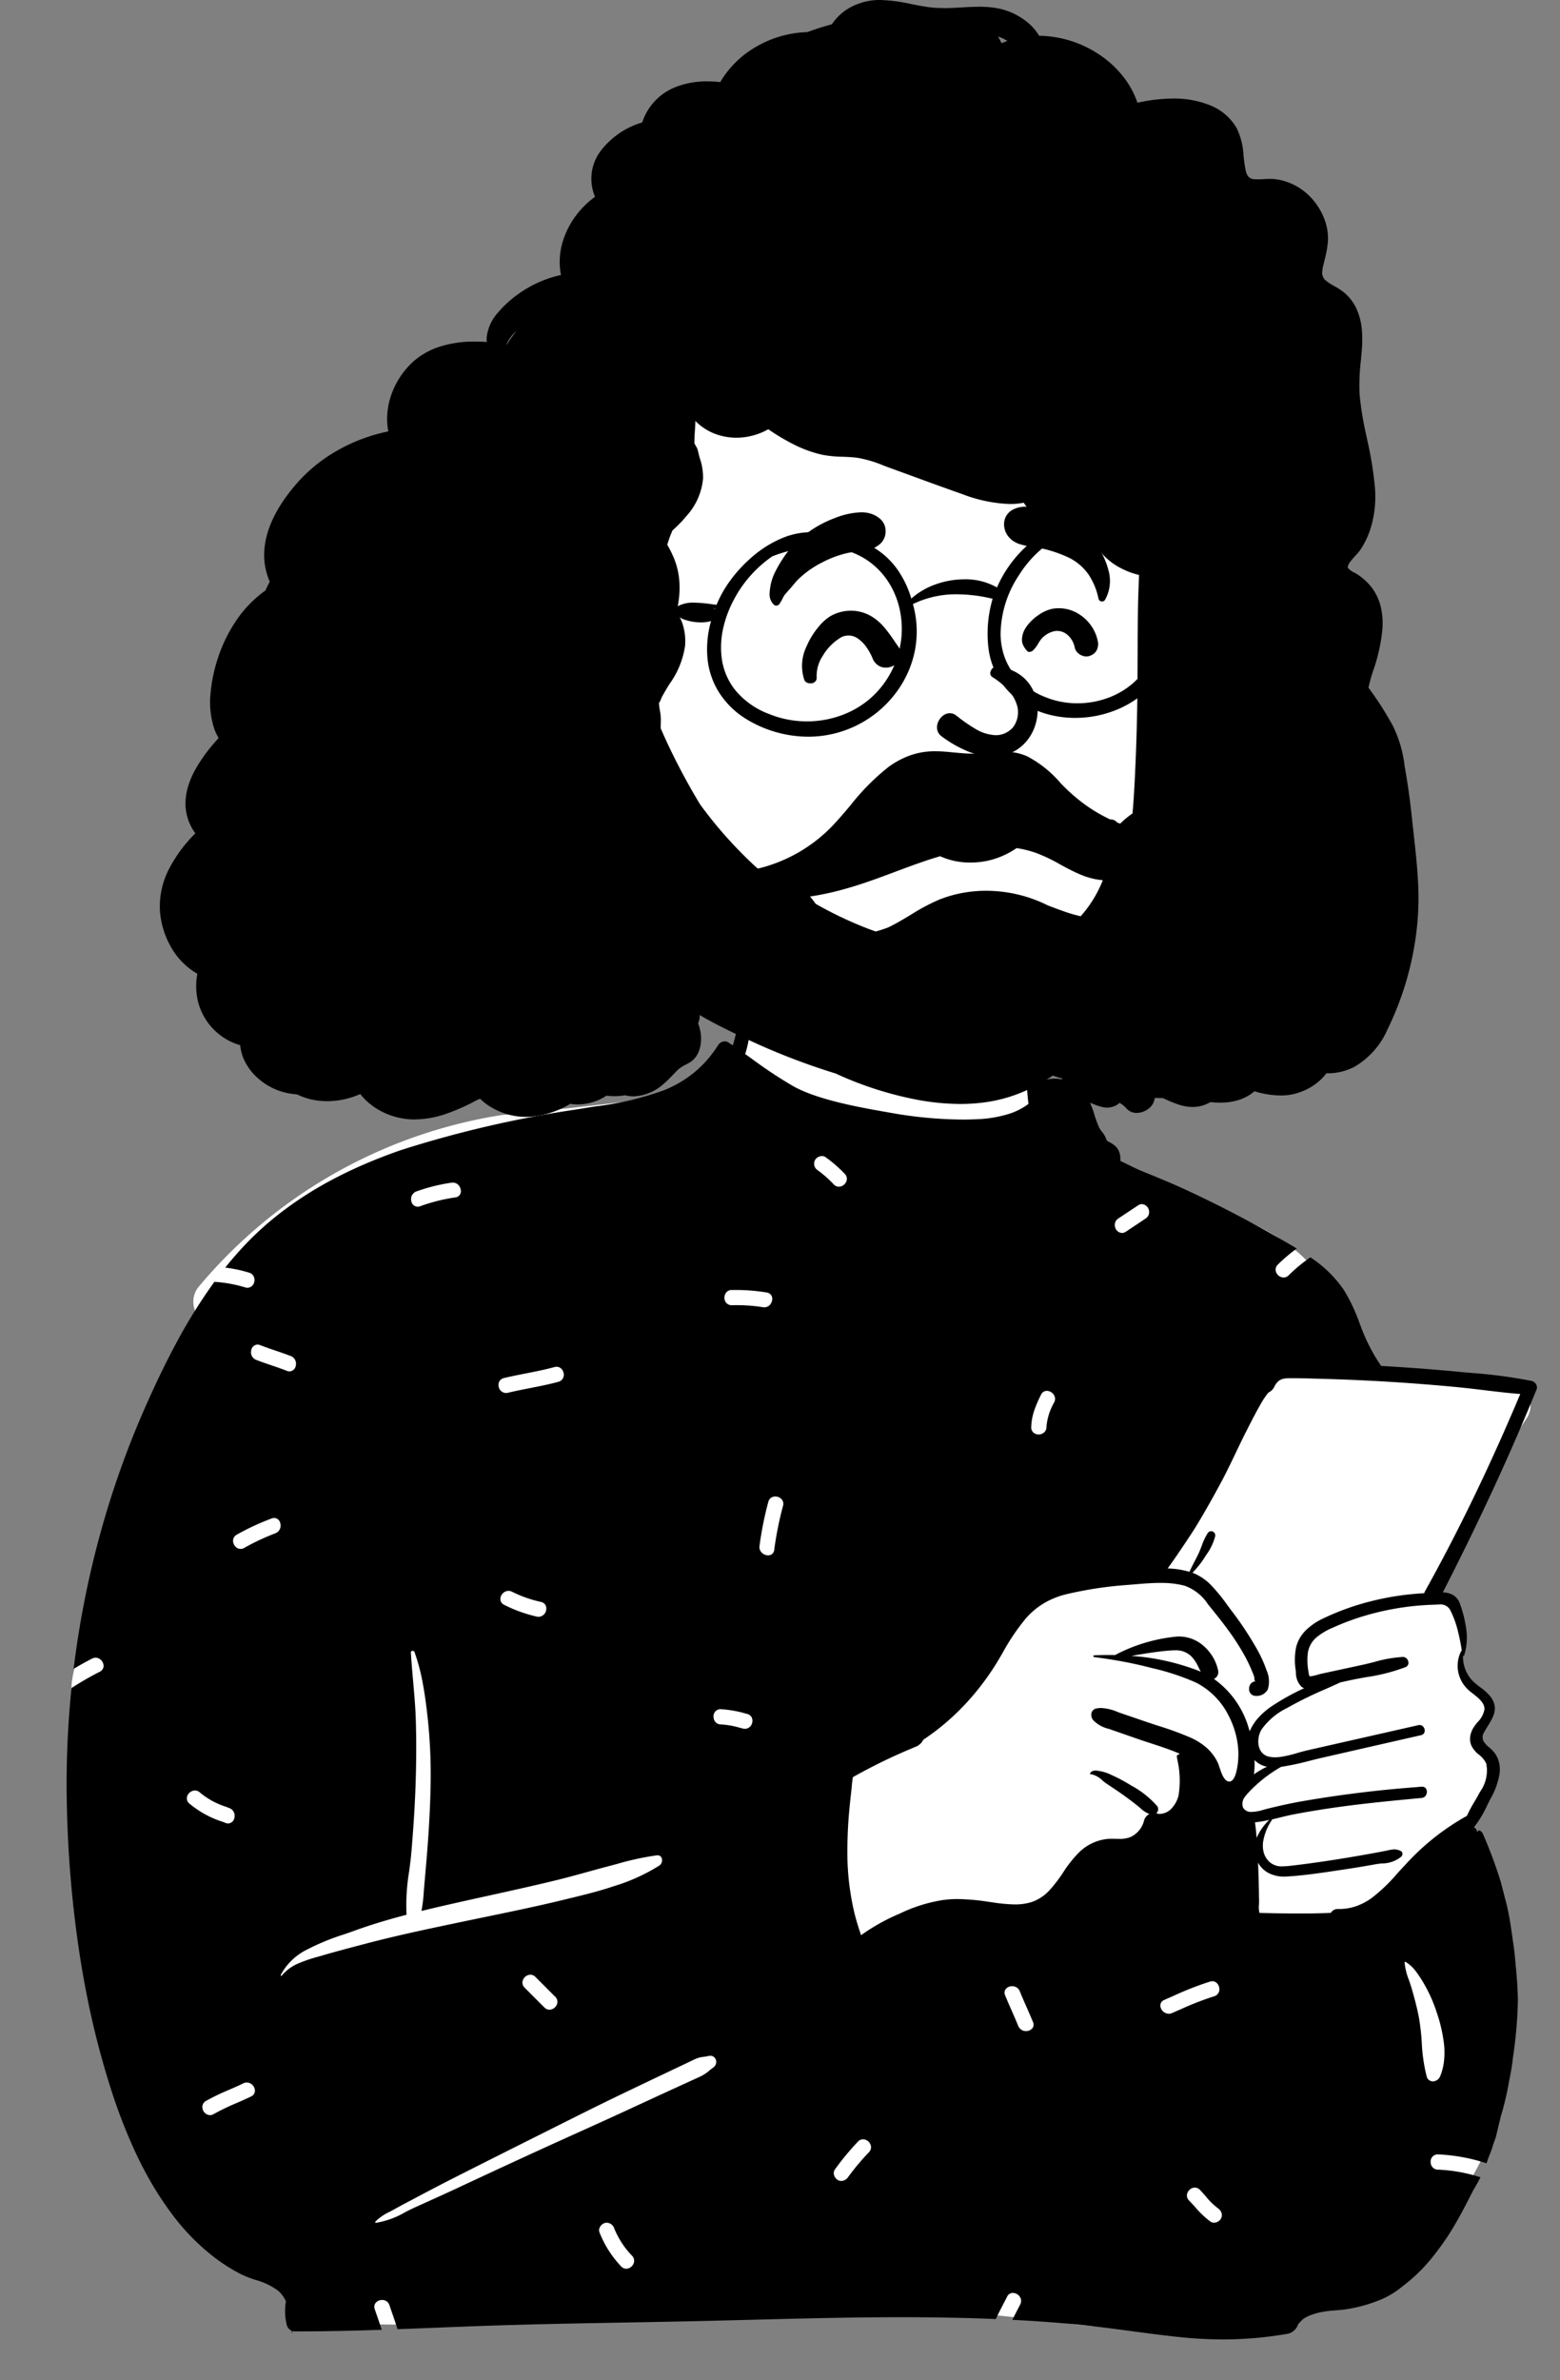 <svg xmlns="http://www.w3.org/2000/svg" width="131" height="199.714" viewBox="0 0 131 199.714">
  <rect x="0" y="0" width="131" height="199.714" fill="#808080" stroke="none"/>
  <g id="Grupo_17" data-name="Grupo 17" transform="translate(0.344 6.714)">
    <g id="body_Paper" data-name="body/Paper" transform="translate(-0.344 76)">
      <path id="_Background" data-name="🎨 Background" d="M107.507,36.376c-1.393-5.4-2.675-7.694-5.15-9.572-2.315-1.756-5.694-3.232-10.625-4.309-5.136-.9-5.281-3.567-6.569-7.856a1.861,1.861,0,0,0-3.041-.7,3.689,3.689,0,0,0-.354-.335c.109-.615-.786-2.378-.756-2.966.312-6.14-1.7-9.224-6.71-10.37a56.214,56.214,0,0,0-9.56-.1C60.1,1.448,55.52,5.527,56.22,10.441a9.1,9.1,0,0,1-5.138,3.684q-7.514.954-15.028,1.685a41.586,41.586,0,0,0-25.288,14.3,1.97,1.97,0,0,0-.236,2.392c-.4,1.716-2.657,5.879-.882,7.056C6.73,46.536.014,60.027,0,63.881c-.053,16.192,1.7,37.268,17.678,46.229a4.554,4.554,0,0,1,1.008,2.261,6.08,6.08,0,0,0,6.047,4.883c13.758.306,27.084-1.372,40.842-1.454a166.4,166.4,0,0,1,18.635,1.473,38.6,38.6,0,0,0,15.65-1.473,2.051,2.051,0,0,0,2.164.87c5.244-1.042,9.484-4.272,13.177-7.8,1.129-2.053,5.536-7.9,3.784-9.937,1.588-6.712,1.506-13.925-1.317-20.317.4-1.172-.329-2.459,0-3.669.238-.876.848-1.238,1.155-2.1a6.445,6.445,0,0,0-.524-4.1c-.2-.621.367-1.288.524-1.922.746-2.986-.963-2.723-2.195-4.72.018-.006.339-1.431.337-1.424a5.755,5.755,0,0,0-.7-3.171,1.5,1.5,0,0,0-1.468-.868,54.019,54.019,0,0,1,2.165-5.667,59.326,59.326,0,0,1,5.317-9.855,1.907,1.907,0,0,0-1.657-2.841A83.536,83.536,0,0,1,107.507,36.376Z" transform="translate(6.002 -4.955)" fill="#fff"/>
      <path id="_Ink" data-name="🖍 Ink" d="M97.15,112.46h0a35.536,35.536,0,0,1-3.659-.194c-1.372-.142-2.762-.328-4.106-.507h0c-1.554-.208-3.161-.422-4.75-.571-1.635-.154-3.342-.276-5.219-.373.122-.245.25-.491.373-.729v0c.095-.183.193-.373.288-.561a.621.621,0,0,0-.019-.626.725.725,0,0,0-.592-.343.541.541,0,0,0-.494.324c-.1.2-.207.4-.309.6-.214.414-.435.841-.637,1.269-2.447-.1-5.035-.154-7.914-.154-4.219,0-8.507.11-12.653.217-1.725.044-3.509.09-5.275.128-1.713.036-3.454.067-5.138.1h-.028c-3.743.067-7.614.137-11.421.263-1.58.052-3.189.117-4.744.179h-.013c-1,.04-2.035.082-3.052.119-.149-.474-.314-.951-.473-1.412-.065-.187-.138-.4-.207-.6a.627.627,0,0,0-.617-.441.687.687,0,0,0-.556.265.545.545,0,0,0-.059.515c.071.208.143.418.213.621v0c.124.36.253.732.373,1.1-2.724.092-4.819.133-6.8.133h-.5a.623.623,0,0,1-.2-.03l-.012.077,0,.03-.007.043a.019.019,0,0,1-.02.016.025.025,0,0,1-.016-.006.021.021,0,0,1-.007-.017c0-.054,0-.11,0-.168a.71.71,0,0,1-.408-.459,4.817,4.817,0,0,1-.077-2,2.568,2.568,0,0,0-.659-.9,5.759,5.759,0,0,0-1.883-.9,9.31,9.31,0,0,1-1.239-.486,14.69,14.69,0,0,1-2.177-1.37,18.368,18.368,0,0,1-3.677-3.763,26.55,26.55,0,0,1-1.616-2.441c-.476-.811-.935-1.685-1.363-2.6a45.013,45.013,0,0,1-2.114-5.469c-.589-1.841-1.116-3.779-1.566-5.758-.432-1.9-.8-3.886-1.1-5.9a96.686,96.686,0,0,1-1-11.935,80.067,80.067,0,0,1,.386-9.942,26.713,26.713,0,0,1,2.372-1.366.544.544,0,0,0,.305-.639.736.736,0,0,0-.23-.377.631.631,0,0,0-.419-.164.662.662,0,0,0-.3.076c-.5.257-1.01.538-1.547.86a78.978,78.978,0,0,1,2.19-11.174,76.372,76.372,0,0,1,3.8-10.734c.911-2.063,1.77-3.837,2.626-5.424a44.1,44.1,0,0,1,3.206-5.141,11.275,11.275,0,0,1,2.58.465.674.674,0,0,0,.2.033.606.606,0,0,0,.575-.549.678.678,0,0,0-.068-.425.617.617,0,0,0-.369-.292,11.382,11.382,0,0,0-2.009-.426,29.3,29.3,0,0,1,2.231-2.491,26.375,26.375,0,0,1,2.784-2.389,30.313,30.313,0,0,1,3.061-2A35.948,35.948,0,0,1,24.673,14c1.078-.477,2.227-.927,3.415-1.337a93.2,93.2,0,0,1,14.9-3.432c.469-.079.938-.154,1.392-.226a26.052,26.052,0,0,0,5.762-1.352,9.805,9.805,0,0,0,2.481-1.436,9.493,9.493,0,0,0,2.088-2.362.678.678,0,0,1,.558-.311.524.524,0,0,1,.294.087c.1.068.236.157.374.251l.011-.03.009-.024a15.583,15.583,0,0,0,.493-2.2c.085-.492.173-1,.295-1.5A.158.158,0,0,1,56.909,0,.2.2,0,0,1,57.1.127a5.568,5.568,0,0,1,.3,2.151,9.084,9.084,0,0,1-.418,2.33l.576.411a38.067,38.067,0,0,0,3.44,2.276c2.1,1.179,5.7,1.807,8.081,2.222l.109.019a35.455,35.455,0,0,0,6.031.569c.412,0,.822-.01,1.219-.029a10.28,10.28,0,0,0,2.753-.467,5.639,5.639,0,0,0,1.324-.636c.088-.059.171-.119.256-.184a17.808,17.808,0,0,1-.129-3.023,6.244,6.244,0,0,1,.631-3.024.039.039,0,0,1,.035-.022.053.053,0,0,1,.047.033A11.04,11.04,0,0,1,81.977,6.1c.02.234.04.476.063.714a3.254,3.254,0,0,1,.939-.14,3.138,3.138,0,0,1,2.568,1.334,5.978,5.978,0,0,1,.762,1.7,10.47,10.47,0,0,0,.369,1.015,2.8,2.8,0,0,0,.267.412,1.784,1.784,0,0,1,.368.661c.067.057.1.093.094.1s0,0-.011,0a.418.418,0,0,1-.122-.044c-.068-.022-.11-.035-.125-.038.018.007.055.021.112.04l.017.006.128.064.009,0a2.67,2.67,0,0,1,.627.387,1.259,1.259,0,0,1,.367.572,1.694,1.694,0,0,1,.071.689c.208.1.417.2.619.3.425.209.865.425,1.3.6l.159.065c1.118.456,2.273.928,3.393,1.446,2.5,1.155,4.993,2.437,7.4,3.812l.373.212c.518.295,1.055.6,1.577.917a14.116,14.116,0,0,0-1.586,1.346.576.576,0,0,0-.145.653.7.7,0,0,0,.623.437.6.6,0,0,0,.426-.185,12.931,12.931,0,0,1,1.827-1.509,10.169,10.169,0,0,1,2.807,2.734,14.983,14.983,0,0,1,1.363,2.908l.006.016.095.246a14.971,14.971,0,0,0,1.624,3.143l.008.012a.5.5,0,0,1,.032.053l.138.008h.008l.145.008c2.086.119,4.2.281,6.277.479l.961.088a41.519,41.519,0,0,1,5.134.679.576.576,0,0,1,.361.3.48.48,0,0,1,.037.4c-.067.165-.146.358-.227.552-2.156,5.248-4.658,10.64-7.65,16.484a1.858,1.858,0,0,1,.864.226,1.344,1.344,0,0,1,.581.754,10.109,10.109,0,0,1,.525,2.137,4.946,4.946,0,0,1-.178,2.165.063.063,0,0,1-.06.048.069.069,0,0,1-.034-.009,2.9,2.9,0,0,0,.8,2.1,5.788,5.788,0,0,0,.652.547,4.068,4.068,0,0,1,.881.818c.672.93.212,1.677-.275,2.468-.092.15-.187.3-.275.46a.766.766,0,0,0-.076.746,1.9,1.9,0,0,0,.485.545,3.332,3.332,0,0,1,.437.437,2.141,2.141,0,0,1,.4.854,2.756,2.756,0,0,1,.034.946,6.22,6.22,0,0,1-.754,2.067c-.094.181-.189.371-.28.555a8.9,8.9,0,0,1-1.077,1.8.375.375,0,0,1-.064.061h.017c.086,0,.2.137.226.209l.049.112.05.115,0-.013,0-.013a.094.094,0,0,1,.011-.09.166.166,0,0,1,.128-.066h0c.1,0,.259.184.291.267a38.192,38.192,0,0,1,1.511,4.054l.171.662.034.132.308,1.191c.228.975.366,1.973.5,2.939l0,.012c.108.681.185,1.359.23,2.013.108.987.173,1.993.192,2.989a37.341,37.341,0,0,1-.419,4.824,19.455,19.455,0,0,1-.323,1.965,24.236,24.236,0,0,1-.686,2.919c-.117.484-.237.983-.343,1.424l-.09.373-.01.027-.182.491a9.215,9.215,0,0,1-.4,1.122c-.053.162-.113.332-.184.52a15.2,15.2,0,0,0-4.077-.746h-.013a.593.593,0,0,0-.6.624.683.683,0,0,0,.152.446.6.6,0,0,0,.465.21,13.469,13.469,0,0,1,3.567.641c-.183.368-.382.726-.593,1.063l-.021.042c-.575,1.13-1.17,2.3-1.852,3.4a20.9,20.9,0,0,1-1.3,1.859,14.142,14.142,0,0,1-2.759,2.77,7.324,7.324,0,0,1-1.643,1.042,12.285,12.285,0,0,1-2.1.7,11.6,11.6,0,0,1-1.218.227c-.219.027-.443.044-.659.06-.267.02-.544.04-.815.081a6.173,6.173,0,0,0-1.3.323,3.162,3.162,0,0,0-.595.3,4.352,4.352,0,0,0-.446.457.02.02,0,0,1-.011.009,1.184,1.184,0,0,1-.985.817A31.8,31.8,0,0,1,97.15,112.46Zm-51.788-9.793a.663.663,0,0,0-.168.022.7.7,0,0,0-.417.359.515.515,0,0,0-.03.428,8.818,8.818,0,0,0,1.822,2.86.59.59,0,0,0,.426.192.694.694,0,0,0,.612-.43.592.592,0,0,0-.134-.667,7.189,7.189,0,0,1-1.493-2.3A.683.683,0,0,0,45.362,102.667Zm8.693-14.009a.631.631,0,0,0-.15.019,3.536,3.536,0,0,1-.406.07,2.2,2.2,0,0,0-.6.141c-.194.08-.386.173-.572.264l-.229.11-1.846.875c-1.164.553-2.309,1.1-3.4,1.623-2.091,1-4.2,2.058-6.237,3.079l0,0-.938.47c-2.118,1.06-4.581,2.295-7.016,3.527-1.24.628-2.456,1.268-3.482,1.812l-.317.167c-.442.233-.9.474-1.342.724-.119.067-.241.131-.37.2a4.159,4.159,0,0,0-1.223.836.068.068,0,0,0-.009.071.051.051,0,0,0,.047.031h0a7.153,7.153,0,0,0,2.493-.91c.275-.139.535-.271.783-.383l.75-.338h0c.883-.4,1.8-.81,2.69-1.227,2.823-1.319,5.139-2.39,7.288-3.372.975-.445,1.966-.892,2.924-1.325,1.394-.629,2.835-1.279,4.245-1.932,1.18-.546,2.382-1.1,3.572-1.646l1.717-.786.283-.128.012-.006c.185-.083.377-.169.563-.259a3.312,3.312,0,0,0,.685-.463c.1-.085.211-.172.34-.265A.561.561,0,0,0,54.52,89,.478.478,0,0,0,54.055,88.658ZM94.74,99.718a.7.7,0,0,0-.615.432.587.587,0,0,0,.137.663c.176.179.347.367.513.55a7.841,7.841,0,0,0,1.274,1.208.523.523,0,0,0,.3.091.681.681,0,0,0,.574-.321.6.6,0,0,0,.062-.483.739.739,0,0,0-.291-.392,5.985,5.985,0,0,1-1.037-1.015c-.159-.183-.323-.371-.491-.542A.594.594,0,0,0,94.74,99.718ZM66.882,95.666a.594.594,0,0,0-.426.19A22.376,22.376,0,0,0,64.515,98.2a.515.515,0,0,0-.082.414.715.715,0,0,0,.312.461.592.592,0,0,0,.307.088.727.727,0,0,0,.568-.318,20.073,20.073,0,0,1,1.741-2.08A.587.587,0,0,0,67.5,96.1.7.7,0,0,0,66.882,95.666ZM15.137,90.9a.669.669,0,0,0-.3.072c-.4.2-.812.375-1.211.549a18.667,18.667,0,0,0-1.919.924.582.582,0,0,0-.286.684.67.67,0,0,0,.613.511.632.632,0,0,0,.319-.091,18.652,18.652,0,0,1,1.92-.924c.4-.174.813-.354,1.211-.549a.533.533,0,0,0,.31-.626A.708.708,0,0,0,15.137,90.9Zm97.277-10.128a.065.065,0,0,0-.047.02.053.053,0,0,0-.015.04,5.6,5.6,0,0,0,.371,1.486c.068.194.137.4.195.589.289.973.49,1.772.634,2.514a18.756,18.756,0,0,1,.246,2.141,14,14,0,0,0,.411,2.829.529.529,0,0,0,.518.415.673.673,0,0,0,.609-.415,4.693,4.693,0,0,0,.331-1.317,6.686,6.686,0,0,0,0-1.378,12.628,12.628,0,0,0-.619-2.685,12.217,12.217,0,0,0-1.067-2.4,9.61,9.61,0,0,0-.662-1.011,3.074,3.074,0,0,0-.873-.815A.059.059,0,0,0,112.413,80.769ZM79.4,82.823a.67.67,0,0,0-.558.266.509.509,0,0,0-.031.5c.176.434.368.87.553,1.291s.376.854.552,1.287a.708.708,0,0,0,1.2.16.51.51,0,0,0,.031-.5c-.176-.435-.368-.87-.553-1.291h0c-.185-.42-.376-.853-.551-1.286A.671.671,0,0,0,79.4,82.823Zm16.81-.419a.684.684,0,0,0-.195.03,26.384,26.384,0,0,0-3.091,1.211c-.231.1-.493.218-.745.326a.545.545,0,0,0-.286.254.508.508,0,0,0-.037.331.737.737,0,0,0,.693.578.69.69,0,0,0,.275-.059c.208-.09.42-.183.624-.273l.011,0a25,25,0,0,1,2.895-1.131.611.611,0,0,0,.441-.7.706.706,0,0,0-.187-.389A.546.546,0,0,0,96.212,82.4Zm-57.268-.547a.7.7,0,0,0-.619.434.582.582,0,0,0,.141.658l1.657,1.657a.6.6,0,0,0,.426.188.7.7,0,0,0,.619-.434.582.582,0,0,0-.141-.658l-1.657-1.657A.6.6,0,0,0,38.944,81.858Zm-9.9-27.173a.144.144,0,0,0-.1.042.134.134,0,0,0-.033.1c.046.8.117,1.609.187,2.391h0c.092,1.041.188,2.117.223,3.182.058,1.76.051,3.6-.02,5.636-.058,1.659-.168,3.409-.345,5.505-.046.541-.12,1.108-.192,1.656h0a17.039,17.039,0,0,0-.218,3.63c-1.7.445-3.159.894-4.47,1.373-.274.1-.56.2-.862.3A19.48,19.48,0,0,0,20.2,79.742a4.977,4.977,0,0,0-2.216,2.13.056.056,0,0,0,0,.054.055.055,0,0,0,.044.028.043.043,0,0,0,.034-.018,3.661,3.661,0,0,1,1.395-1.024,12.184,12.184,0,0,1,1.673-.569l.326-.094c1.271-.373,2.536-.7,3.94-1.069,2.64-.685,5.357-1.249,7.985-1.8h0l.295-.061,1.294-.268c2.3-.475,4.684-.967,7.007-1.538l.359-.088.011,0c1.183-.29,2.407-.589,3.574-.986A15.672,15.672,0,0,0,49.8,72.68a.534.534,0,0,0,.176-.58.348.348,0,0,0-.347-.261.494.494,0,0,0-.056,0,23.69,23.69,0,0,0-3.4.739l-.008,0c-.229.061-.465.125-.694.185-.571.149-1.149.309-1.708.464h0c-.824.227-1.675.463-2.52.67-1.965.482-3.975.924-5.918,1.352h0c-.916.2-1.863.41-2.793.62-1.06.239-1.929.443-2.736.641a12.537,12.537,0,0,0,.195-1.608c.012-.151.024-.307.037-.461.022-.255.045-.514.068-.764l0-.026c.057-.642.117-1.306.169-1.959.174-2.172.271-4.072.3-5.811a44.526,44.526,0,0,0-.253-5.635c-.092-.822-.211-1.793-.391-2.766a16.87,16.87,0,0,0-.709-2.7A.163.163,0,0,0,29.049,54.685Zm62.791-5.7c-.76,0-1.521.066-2.258.129h-.005l-.591.049a32.086,32.086,0,0,0-4.966.756,6.835,6.835,0,0,0-1.9.745,6.308,6.308,0,0,0-1.564,1.3,18.248,18.248,0,0,0-1.96,2.907l-.262.447a21.821,21.821,0,0,1-2.83,3.8,20.05,20.05,0,0,1-3.565,3.03,1.1,1.1,0,0,1-.436.483.037.037,0,0,1,.006.01l-.166.074-.007,0-.007,0-.3.133a46.583,46.583,0,0,0-5,2.436c-.009.069-.018.139-.028.206v0c-.017.124-.034.24-.044.354-.03.357-.07.718-.109,1.068s-.078.708-.109,1.063a36.834,36.834,0,0,0-.16,4.292,21.8,21.8,0,0,0,.593,4.455c.141.581.328,1.156.509,1.712l.036.111a16.587,16.587,0,0,1,3.219-1.8A12.983,12.983,0,0,1,73.532,75.6a8.921,8.921,0,0,1,1.3-.09,18.734,18.734,0,0,1,2.582.228l.259.037.014,0a13.607,13.607,0,0,0,1.927.185,4.609,4.609,0,0,0,1.4-.194,3.607,3.607,0,0,0,1.527-1,11.877,11.877,0,0,0,1.148-1.5,10.031,10.031,0,0,1,1.326-1.67A4.009,4.009,0,0,1,87.36,70.47a3.7,3.7,0,0,1,.389-.018c.1,0,.208,0,.31.005h.007c.1,0,.213.005.318.005a2.36,2.36,0,0,0,.975-.166,2.077,2.077,0,0,0,1.124-1.4.841.841,0,0,1,.443-.518,2.42,2.42,0,0,1-.765-.5c-.076-.065-.154-.131-.237-.2-.454-.361-.909-.7-1.352-1.012-.281-.2-.571-.39-.851-.577l-.431-.288c-.073-.05-.165-.124-.271-.211a2.022,2.022,0,0,0-.947-.548.322.322,0,0,0-.066.007H86a.063.063,0,0,1-.051-.025.044.044,0,0,1-.006-.041c.063-.17.225-.256.481-.256a3.653,3.653,0,0,1,1.331.377,13.957,13.957,0,0,1,1.645.88,7.786,7.786,0,0,1,2.207,1.76.5.5,0,0,1-.1.58,1.224,1.224,0,0,0,.305.04,1.39,1.39,0,0,0,1.005-.491,2.448,2.448,0,0,0,.552-1.038,7.732,7.732,0,0,0-.1-3.025l-.04-.241a.155.155,0,0,1,.036-.127.152.152,0,0,1,.112-.055.119.119,0,0,1,.032,0l.035-.08c-.774-.338-1.6-.607-2.4-.867h0c-.354-.116-.721-.235-1.077-.359l-.653-.227-.054-.019-1.525-.531-.226-.077a2.622,2.622,0,0,1-1.311-.738.675.675,0,0,1-.122-.633.5.5,0,0,1,.376-.331,1.9,1.9,0,0,1,.423-.047,4.013,4.013,0,0,1,1.377.332c.114.042.231.085.35.126.623.212,1.248.426,1.853.633l.235.08c.324.11.656.218.977.323l0,0a26.9,26.9,0,0,1,2.7.986,5.3,5.3,0,0,1,1.361.858,3.864,3.864,0,0,1,.955,1.286c.042.093.085.221.134.37.151.457.359,1.083.737,1.168a.379.379,0,0,0,.083.01c.223,0,.4-.216.539-.642a5.329,5.329,0,0,0,.182-.945,6.411,6.411,0,0,0-.091-1.982,7.339,7.339,0,0,0-.669-1.919,6.253,6.253,0,0,0-2.75-2.811,20.005,20.005,0,0,0-3.716-1.224l-.138-.036c-1.043-.27-2.153-.5-3.3-.682-.422-.069-.88-.135-1.4-.2a.079.079,0,0,1-.073-.082.069.069,0,0,1,.073-.067c.4-.018.8-.027,1.19-.027.184,0,.369,0,.551.006A13.884,13.884,0,0,1,93.3,53.48c.054,0,.109,0,.163,0a3.12,3.12,0,0,1,2.069.841,3.791,3.791,0,0,1,.73.894,3.631,3.631,0,0,1,.424,1.07.628.628,0,0,1-.345.753,7.665,7.665,0,0,1,2.922,4.121c.031.093.059.183.086.275a4.008,4.008,0,0,1,.78-1.193,5.876,5.876,0,0,1,1.082-.92,19.514,19.514,0,0,1,2.706-1.5.9.9,0,0,1-.224-.126,1.7,1.7,0,0,1-.465-1.229c-.006-.057-.012-.116-.019-.173a5.447,5.447,0,0,1,.032-1.888,2.9,2.9,0,0,1,.333-.826,3.281,3.281,0,0,1,.536-.67,5.4,5.4,0,0,1,1.46-.969,21.424,21.424,0,0,1,4.107-1.455A23.1,23.1,0,0,1,114,49.848a.7.7,0,0,1,.067-.163c1.446-2.592,2.868-5.34,4.229-8.166,1.282-2.662,2.551-5.484,3.773-8.388-1.008-.075-2.032-.2-3.023-.319h0c-.735-.089-1.494-.181-2.242-.253-1.983-.19-3.989-.346-5.962-.464-.409-.025-.82-.048-1.219-.069h-.022c-1.342-.071-2.724-.126-4.106-.165L105,31.846l-.051,0c-.639-.019-1.3-.039-1.951-.039l-.312,0a2.048,2.048,0,0,0-.591.069.98.98,0,0,0-.481.33,1.85,1.85,0,0,0-.177.277,1.066,1.066,0,0,1-.355.436l-.046.026-.084.047-.041.041,0,0a.865.865,0,0,0-.084.09,6.991,6.991,0,0,0-.51.772c-.447.77-.858,1.581-1.256,2.364l-.006.011c-.3.584-.583,1.183-.86,1.762-.393.821-.8,1.669-1.236,2.484-.763,1.421-1.472,2.667-2.168,3.809-.177.288-1.552,2.386-2.334,3.443a7.273,7.273,0,0,1,1.835.286c.129-.3.28-.586.425-.867h0c.124-.239.252-.487.367-.737.085-.187.162-.388.235-.582a5.209,5.209,0,0,1,.5-1.059.346.346,0,0,1,.289-.165.353.353,0,0,1,.267.126.364.364,0,0,1,.075.3,4.672,4.672,0,0,1-.786,1.609l0,.008-.044.067a7.6,7.6,0,0,1-1.082,1.376l.064.022a4.434,4.434,0,0,1,1.6,1.122,15.315,15.315,0,0,1,1.271,1.573c.151.205.295.4.441.589a27.787,27.787,0,0,1,1.941,2.924,11.223,11.223,0,0,1,.923,1.992,2.258,2.258,0,0,1,.091,1.562,1.038,1.038,0,0,1-.979.549h-.042a.554.554,0,0,1-.552-.592.675.675,0,0,1,.146-.434.565.565,0,0,1,.445-.2c-.135,0-.139-.089-.143-.2a.782.782,0,0,0-.015-.149,2.709,2.709,0,0,0-.144-.4c-.016-.038-.032-.077-.047-.115a12.468,12.468,0,0,0-.649-1.344,19.751,19.751,0,0,0-1.348-2.087c-.51-.7-1.055-1.375-1.614-2.064l-.075-.092A3.942,3.942,0,0,0,93.89,49.22a7.681,7.681,0,0,0-1.987-.235Zm8.215,23.482h0c.01.233.019.468.029.7.027.651.038,1.313.049,1.952v.013c0,.181.006.368.01.551,0,.077,0,.168-.008.265a2.307,2.307,0,0,0,.037.723c1.03.032,2.084.048,3.222.048h.6c.8,0,1.512-.02,2.179-.051a.648.648,0,0,1,.563-.323h.11a4.395,4.395,0,0,0,1.49-.252,5.074,5.074,0,0,0,1.255-.665,14.132,14.132,0,0,0,2.127-2.031l0,0c.223-.245.454-.5.686-.741a20.249,20.249,0,0,1,5.192-4.127,11.381,11.381,0,0,1,.663-1.24c.137-.233.279-.473.4-.71l.021-.04a3.086,3.086,0,0,0,.543-2.395,2.118,2.118,0,0,0-.622-.751,2.18,2.18,0,0,1-.631-.76,1.445,1.445,0,0,1-.1-.742,1.951,1.951,0,0,1,.247-.713,3.82,3.82,0,0,1,.375-.511,2,2,0,0,0,.576-1.073c.024-.544-.508-.959-.977-1.325a5.2,5.2,0,0,1-.435-.363,2.8,2.8,0,0,1-.8-1.5,2.733,2.733,0,0,1,.245-1.677.08.08,0,0,1,.065-.045,16.043,16.043,0,0,0-.348-1.739,8.217,8.217,0,0,0-.6-1.635.911.911,0,0,0-.939-.514c-.1,0-.207.005-.318.011h-.006l-.215.009c-.562.019-1.09.054-1.614.109a22.838,22.838,0,0,0-3.477.638,21.246,21.246,0,0,0-3.331,1.183,5.45,5.45,0,0,0-1.335.791,2.115,2.115,0,0,0-.745,1.316,5.3,5.3,0,0,0,.046,1.543l.008.056c.021.149.046.335.106.363a.12.12,0,0,0,.048.007,4.076,4.076,0,0,0,.706-.161c.079-.022.142-.04.17-.046l.329-.071.026-.006c1.043-.225,2.121-.457,3.181-.688.308-.066.629-.148.939-.226h0a11.165,11.165,0,0,1,2.428-.429h.009a.477.477,0,0,1,.439.4.379.379,0,0,1-.218.448,15.469,15.469,0,0,1-3.317.849c-.461.083-.938.169-1.385.267l-.393.086-.393.086c-.415.193-.838.382-1.248.564a32.182,32.182,0,0,0-3.162,1.549l-.046.027A5.684,5.684,0,0,0,100.33,61.3a2.009,2.009,0,0,0-.251.8,1.665,1.665,0,0,0,.11.818,1.075,1.075,0,0,0,.767.642,2.273,2.273,0,0,0,.516.055,3.658,3.658,0,0,0,.5-.037,10.42,10.42,0,0,0,1.376-.324c.262-.074.509-.144.737-.2l3.088-.7,1.224-.277,5.106-1.157a.486.486,0,0,1,.107-.012.407.407,0,0,1,.3.129.5.5,0,0,1,.133.287.415.415,0,0,1-.056.268.391.391,0,0,1-.252.168c-2.794.635-5.611,1.277-8.336,1.9-.351.08-.711.17-1.058.258h0a21.962,21.962,0,0,1-2.36.5l-.02.013a11.616,11.616,0,0,0-2.8,2.235c-.052.061-.107.128-.173.213a.949.949,0,0,0-.2.95.734.734,0,0,0,.693.367c.025,0,.052,0,.077,0a3.818,3.818,0,0,0,.952-.179c.1-.027.2-.056.3-.08.837-.21,1.7-.4,2.562-.567a98.811,98.811,0,0,1,9.929-1.247l.472-.043.051,0a.38.38,0,0,1,.293.123.453.453,0,0,1,.108.281.555.555,0,0,1-.1.352.476.476,0,0,1-.347.191l-.114.011h0c-2.343.221-4.766.45-7.135.788-1.291.185-2.438.375-3.5.58-.4.078-.817.18-1.215.279-.2.049-.4.1-.6.146a.059.059,0,0,1-.008.053,4.53,4.53,0,0,0-.722,1.76,2.306,2.306,0,0,0,.036.937,1.7,1.7,0,0,0,.489.815,1.519,1.519,0,0,0,1.1.368,6.427,6.427,0,0,0,.684-.049l.053-.006c.716-.078,1.426-.176,2.152-.278,1.185-.167,2.416-.362,3.764-.6.627-.108,1.284-.228,1.952-.358.086-.016.165-.034.241-.05h0a2.583,2.583,0,0,1,.541-.08,1.185,1.185,0,0,1,.538.134.246.246,0,0,1,.136.177.34.34,0,0,1-.076.282,2.564,2.564,0,0,1-1.667.585c-.181.021-.352.041-.51.069-.944.17-1.782.308-2.561.424l-.587.088c-1.418.213-2.884.434-4.327.518-.067,0-.134.006-.2.006a2.763,2.763,0,0,1-1.277-.287A2.109,2.109,0,0,1,100.055,72.467Zm.953-3.6a9.574,9.574,0,0,1-1.18.2.178.178,0,0,1-.03,0c.056.418.1.848.139,1.314a4.457,4.457,0,0,1,1.071-1.517ZM10.77,66.4a.712.712,0,0,0-.631.442.564.564,0,0,0,.153.642,8.256,8.256,0,0,0,2.783,1.535l.006,0,.256.1a.631.631,0,0,0,.232.047.559.559,0,0,0,.523-.5.683.683,0,0,0-.414-.785l-.3-.117A6.434,6.434,0,0,1,11.2,66.578.614.614,0,0,0,10.77,66.4Zm88.981-2.557A6.568,6.568,0,0,1,99.7,65.05a6.621,6.621,0,0,1,1.1-.644A1.928,1.928,0,0,1,99.751,63.841ZM54.922,59.577a.59.59,0,0,0-.6.619.687.687,0,0,0,.152.448.6.6,0,0,0,.465.213,7.236,7.236,0,0,1,1.615.285h0l.24.061a.706.706,0,0,0,.17.022.645.645,0,0,0,.62-.595.627.627,0,0,0-.079-.4.586.586,0,0,0-.371-.258l-.115-.029-.031-.008a9.343,9.343,0,0,0-2.05-.355Zm38.122-4.939c-.149,0-.311.008-.524.026-1.035.089-2.061.261-3.107.444A19.444,19.444,0,0,1,95,56.335c.091.035.169.068.241.1-.063-.115-.122-.234-.18-.349a3.431,3.431,0,0,0-.6-.927A1.851,1.851,0,0,0,93.044,54.638ZM37.1,49.649a.707.707,0,0,0-.659.549.534.534,0,0,0,.31.627,11.722,11.722,0,0,0,2.731.985.72.72,0,0,0,.15.016.673.673,0,0,0,.646-.623.6.6,0,0,0-.085-.388.568.568,0,0,0-.371-.239,10.316,10.316,0,0,1-2.425-.856A.668.668,0,0,0,37.1,49.649Zm22.411-7.916a.586.586,0,0,0-.588.452,28.812,28.812,0,0,0-.737,3.683.66.66,0,0,0,.156.542.766.766,0,0,0,.563.261.5.5,0,0,0,.515-.463,28.788,28.788,0,0,1,.737-3.683A.587.587,0,0,0,60.071,42,.707.707,0,0,0,59.515,41.733Zm-42.078,1.8a.63.63,0,0,0-.233.048,21.412,21.412,0,0,0-2.915,1.353.6.6,0,0,0-.274.315.616.616,0,0,0-.011.374.734.734,0,0,0,.222.357.584.584,0,0,0,.387.152.629.629,0,0,0,.32-.093,19.3,19.3,0,0,1,2.61-1.224.686.686,0,0,0,.413-.79A.557.557,0,0,0,17.437,43.531ZM82.316,32.868a.537.537,0,0,0-.491.325,10.175,10.175,0,0,0-.566,1.314,4.772,4.772,0,0,0-.258,1.4.583.583,0,0,0,.157.434.651.651,0,0,0,.467.184.687.687,0,0,0,.443-.154.6.6,0,0,0,.211-.463,4.906,4.906,0,0,1,.65-2.071.626.626,0,0,0-.023-.628A.726.726,0,0,0,82.316,32.868Zm-41.174-2.02a.7.7,0,0,0-.183.026c-.788.216-1.6.376-2.39.531-.607.119-1.234.242-1.846.39a.582.582,0,0,0-.371.254.621.621,0,0,0-.081.4.649.649,0,0,0,.625.6.71.71,0,0,0,.166-.021c.612-.148,1.24-.271,1.846-.39.787-.155,1.6-.314,2.389-.53a.6.6,0,0,0,.446-.683.714.714,0,0,0-.189-.4A.563.563,0,0,0,41.141,30.847ZM16.024,28.985a.561.561,0,0,0-.525.5.68.68,0,0,0,.415.782c.424.166.863.315,1.287.46h0c.425.144.864.294,1.29.461a.633.633,0,0,0,.23.047.561.561,0,0,0,.525-.5.68.68,0,0,0-.416-.783c-.425-.167-.864-.316-1.288-.46s-.865-.294-1.29-.461A.633.633,0,0,0,16.024,28.985Zm39.835-4.58h0a.588.588,0,0,0-.463.2.672.672,0,0,0-.154.44.6.6,0,0,0,.618.639,14.229,14.229,0,0,1,2.592.162.73.73,0,0,0,.132.012.631.631,0,0,0,.466-.2.755.755,0,0,0,.2-.442.528.528,0,0,0-.459-.6,15.844,15.844,0,0,0-2.932-.207ZM90.3,17.2a.6.6,0,0,0-.332.109l-1.657,1.1a.638.638,0,0,0-.263.342.67.67,0,0,0,0,.392.634.634,0,0,0,.573.479.6.6,0,0,0,.332-.109l.331-.221,1.326-.884a.638.638,0,0,0,.263-.342.67.67,0,0,0,0-.392A.635.635,0,0,0,90.3,17.2ZM32.426,15.394a.739.739,0,0,0-.122.01,15.128,15.128,0,0,0-2.946.737.677.677,0,0,0-.417.779.563.563,0,0,0,.528.5.637.637,0,0,0,.229-.046,14.774,14.774,0,0,1,2.946-.737.518.518,0,0,0,.46-.586.761.761,0,0,0-.2-.45A.642.642,0,0,0,32.426,15.394Zm31-2.225a.679.679,0,0,0-.572.32.651.651,0,0,0,.229.875,9.531,9.531,0,0,1,1.321,1.166l.022.022a.6.6,0,0,0,.426.188.7.7,0,0,0,.619-.434.582.582,0,0,0-.141-.658,11.244,11.244,0,0,0-1.6-1.389A.534.534,0,0,0,63.43,13.17Z" transform="translate(5.595 1.119)"/>
    </g>
    <g id="Grupo_16" data-name="Grupo 16" transform="translate(30.385 0)">
      <g id="head_Long_Curly" data-name="head/Long Curly" transform="translate(0.271 0)">
        <path id="_Background-2" data-name="🎨 Background" d="M49.778,7.947C39.265-.6,22.417-3.372,11.163,5.249,2.419,13.339-1.2,36.329.348,47.882c.43,7.41,6.091,15.808,14.4,13.465,1.411-.139,2.781-.68,4.205-.793a20.107,20.107,0,0,1,5.12.041c3.7.524,6.989,2.491,10.584,3.411A25.058,25.058,0,0,0,54.518,60.72C73.5,48.243,64.9,20.024,49.778,7.947Z" transform="translate(5.115 15.505)" fill="#fff"/>
        <path id="_Ink-2" data-name="🖍 Ink" d="M21.4,93.929a6.007,6.007,0,0,1-1.7-.242,6.193,6.193,0,0,1-.965-.375,5.693,5.693,0,0,1-1.046-.659,5.254,5.254,0,0,1-.853-.856,6.933,6.933,0,0,1-2.771.6,6.045,6.045,0,0,1-1.3-.139,5.515,5.515,0,0,1-1.239-.432,6.021,6.021,0,0,1-1.025-.16A5.355,5.355,0,0,1,8,90.241a4.632,4.632,0,0,1-.848-1.167,3.831,3.831,0,0,1-.4-1.379,5.089,5.089,0,0,1-3.5-3.508,5.3,5.3,0,0,1-.191-1.232,5.682,5.682,0,0,1,.094-1.249A5.942,5.942,0,0,1,.933,79.445a7.106,7.106,0,0,1-.642-1.5,6.928,6.928,0,0,1-.281-1.6A6.827,6.827,0,0,1,.8,72.866a11.959,11.959,0,0,1,2.189-2.945,4.231,4.231,0,0,1-.826-2.291,4.945,4.945,0,0,1,.167-1.472,6.853,6.853,0,0,1,.546-1.388,12.882,12.882,0,0,1,1.714-2.447c.121-.142.236-.271.353-.395a4.411,4.411,0,0,1-.373-.793,7.2,7.2,0,0,1-.3-3.02,13.107,13.107,0,0,1,.646-3,12.442,12.442,0,0,1,1.568-3.138,9.739,9.739,0,0,1,2.389-2.43c.112-.252.233-.5.361-.743h0a5.6,5.6,0,0,1-.465-2.024c-.065-1.928.821-3.981,2.631-6.1a13.134,13.134,0,0,1,3.514-2.88,14.426,14.426,0,0,1,2.076-.971,14.59,14.59,0,0,1,2.2-.632,5.613,5.613,0,0,1-.09-1.353,6.166,6.166,0,0,1,.229-1.361,6.851,6.851,0,0,1,1.351-2.518,5.956,5.956,0,0,1,1.218-1.1,6.382,6.382,0,0,1,1.406-.709,9.3,9.3,0,0,1,3.153-.495c.321,0,.657.012,1,.036a2.523,2.523,0,0,1-.008-.335,3.662,3.662,0,0,1,.922-2.1,9.175,9.175,0,0,1,1.721-1.579,9.616,9.616,0,0,1,3.6-1.607,5.7,5.7,0,0,1-.1-1.4,5.8,5.8,0,0,1,.25-1.415,7.117,7.117,0,0,1,1.061-2.11,7.451,7.451,0,0,1,1.649-1.639,3.876,3.876,0,0,1,.4-3.751,6.794,6.794,0,0,1,3.56-2.486,4.774,4.774,0,0,1,2.92-3.013,7.147,7.147,0,0,1,2.556-.435,9.6,9.6,0,0,1,1.076.062,8.3,8.3,0,0,1,3.114-3.023,9.065,9.065,0,0,1,4.2-1.171c.645-.241,1.339-.463,2.064-.66A4.408,4.408,0,0,1,58.555.359,5.1,5.1,0,0,1,60.505,0a13.74,13.74,0,0,1,2.6.341c.542.106,1.1.216,1.657.282.172.019.346.033.518.043h.073c.159,0,.32,0,.478.015h.008c.494,0,1-.029,1.485-.058s.989-.057,1.48-.057a8.7,8.7,0,0,1,1.255.081,5.679,5.679,0,0,1,2.7,1.14A4.392,4.392,0,0,1,73.842,3,9.344,9.344,0,0,1,78.86,4.556a8.639,8.639,0,0,1,1.958,1.766A7.477,7.477,0,0,1,82.1,8.62a14.362,14.362,0,0,1,3-.352,8.1,8.1,0,0,1,2.926.5,4.52,4.52,0,0,1,2.427,2.019,6.014,6.014,0,0,1,.554,2.26c.042.38.085.772.166,1.162a1.353,1.353,0,0,0,.223.592.734.734,0,0,0,.563.237c.083.006.17.009.266.009.172,0,.344-.009.511-.019s.34-.018.511-.018a3.436,3.436,0,0,1,.406.022,4.8,4.8,0,0,1,1.764.571,5.065,5.065,0,0,1,1.436,1.18,5.468,5.468,0,0,1,.93,1.561,4.591,4.591,0,0,1,.317,1.786,8.079,8.079,0,0,1-.286,1.68l0,.008c-.03.122-.061.248-.089.373l-.008.037a2.618,2.618,0,0,0-.1.71.8.8,0,0,0,.308.609,5.182,5.182,0,0,0,.735.476,5.415,5.415,0,0,1,.727.467,3.932,3.932,0,0,1,1.1,1.4,5.341,5.341,0,0,1,.453,1.749,10.158,10.158,0,0,1-.007,1.816c-.021.262-.046.526-.07.781a17.3,17.3,0,0,0-.108,2.867,26.188,26.188,0,0,0,.561,3.427l.007.034.086.41.018.086a29.209,29.209,0,0,1,.6,3.7,9.059,9.059,0,0,1-.387,3.694,7.03,7.03,0,0,1-.858,1.734,4.341,4.341,0,0,1-.307.356c-.309.338-.73.8-.711,1.053a.084.084,0,0,1,0,.031c0,.006,0,.006.01.018s.031.033.07.08a1.552,1.552,0,0,0,.46.316c.09.048.176.094.247.141a4.882,4.882,0,0,1,1.255,1.159,4.417,4.417,0,0,1,.742,1.645,6.277,6.277,0,0,1,.122,1.8,14.78,14.78,0,0,1-.8,3.561A13.722,13.722,0,0,0,101.5,57.7a27.576,27.576,0,0,1,2.041,3.186,10.209,10.209,0,0,1,.993,3.387c.019.109.04.232.061.351.221,1.262.4,2.564.551,3.982.046.44.1.887.144,1.32.14,1.254.284,2.549.357,3.826a23.849,23.849,0,0,1-.055,3.836,25.659,25.659,0,0,1-2.484,8.765,6.752,6.752,0,0,1-2.772,3.149,4.821,4.821,0,0,1-2.213.554l-.158,0a4.345,4.345,0,0,1-.955.931,5.247,5.247,0,0,1-1.259.655,4.742,4.742,0,0,1-1.633.276,7.78,7.78,0,0,1-2.19-.354,3.822,3.822,0,0,1-1.306.724,5.055,5.055,0,0,1-1.573.23c-.248,0-.52-.014-.829-.041a2.984,2.984,0,0,1-.575.259,2.848,2.848,0,0,1-.908.145,3.883,3.883,0,0,1-1.18-.2,9.826,9.826,0,0,1-1.141-.463l-.157-.073h0l-.011-.005c-.222-.007-.452-.011-.7-.011a1.262,1.262,0,0,1-.506.888,1.642,1.642,0,0,1-1,.363,1.121,1.121,0,0,1-.888-.4,1.8,1.8,0,0,0-.432-.363l-.121-.082a1.557,1.557,0,0,1-1.059.4,1.512,1.512,0,0,1-.322-.034A4.814,4.814,0,0,1,78.2,92.55c-.157.015-.3.022-.435.022a3.082,3.082,0,0,1-.751-.087,1.606,1.606,0,0,1-1.038-.776,1.875,1.875,0,0,1-.208-1.229,5.6,5.6,0,0,1-1.189-.414,4.69,4.69,0,0,1-1.055-.689,5.575,5.575,0,0,1-.579.1,4.856,4.856,0,0,1-.545.031,4.92,4.92,0,0,1-1.313-.178,4.646,4.646,0,0,1-1.228-.535,3.721,3.721,0,0,1-.991-.884,1.194,1.194,0,0,0,.046.208.04.04,0,0,1-.006.036.053.053,0,0,1-.041.02.038.038,0,0,1-.036-.023c-.046-.1-.1-.194-.147-.3a4.978,4.978,0,0,1-.313-.7,20.036,20.036,0,0,1-3.773.359c-.363,0-.73-.01-1.091-.03a22.686,22.686,0,0,1-3.187-.4,21.847,21.847,0,0,1-3.095-.856,17.864,17.864,0,0,1-3.2-1.448,7.573,7.573,0,0,1-1.251-.922,5.4,5.4,0,0,1-.967-1.21.649.649,0,0,1-.015-.667.775.775,0,0,1,.81-.368,15.515,15.515,0,0,1,3.618,1.344,21.011,21.011,0,0,0,2.7,1.116,19.605,19.605,0,0,0,5.766.883c.223,0,.449,0,.671-.012a16.756,16.756,0,0,0,5.309-1.067A17.086,17.086,0,0,0,75.3,81.241a16.7,16.7,0,0,0,3.586-3.928,15.974,15.974,0,0,0,2.157-4.96,25.7,25.7,0,0,0,.561-3.285c.128-1.155.2-2.329.253-3.325.121-2.3.2-4.686.232-7.1.018-1.318.023-2.654.028-3.946v-.013c0-1.038.008-2.111.019-3.166s.05-2.064.1-3.275a6.331,6.331,0,0,1-1.447-.529,5.393,5.393,0,0,1-2.083-1.8,4.318,4.318,0,0,0-.674-.788,2.285,2.285,0,0,0-1.283-.4c-.144-.015-.293-.031-.434-.055a5.5,5.5,0,0,1-3.761-2.489,6.436,6.436,0,0,1-1.188.107,12.233,12.233,0,0,1-3.933-.814c-1.359-.477-2.734-.979-4.063-1.464-.62-.226-1.323-.483-2-.728-.195-.07-.394-.146-.586-.219a10.039,10.039,0,0,0-2.217-.655c-.409-.053-.824-.069-1.226-.085a9.926,9.926,0,0,1-1.68-.161,10.229,10.229,0,0,1-2.373-.847,17.632,17.632,0,0,1-2.188-1.3,5.488,5.488,0,0,1-2.668.711,5.156,5.156,0,0,1-1.578-.247,4.617,4.617,0,0,1-1.878-1.159c0,.271-.021.548-.039.817h0c-.02.284-.04.577-.04.87a.521.521,0,0,1-.011.134l.024.072a1.049,1.049,0,0,0,.108.207,1.218,1.218,0,0,1,.109.205,4.325,4.325,0,0,1,.129.465c.026.11.053.223.085.33a4.966,4.966,0,0,1,.28,1.742,5.42,5.42,0,0,1-1.4,3.143,10.974,10.974,0,0,1-1.175,1.209l-.018.044,0,.007c-.037.09-.075.183-.113.273-.092.216-.169.456-.244.688l-.058.18a8.872,8.872,0,0,1,.555,1.106,6.375,6.375,0,0,1,.477,2.234,8.088,8.088,0,0,1-.255,2.286A3.848,3.848,0,0,1,44,52.711a4.6,4.6,0,0,1,.107,1.509,7.247,7.247,0,0,1-1.3,3.166c-.21.342-.426.7-.626,1.067-.021.038-.052.113-.085.191-.062.149-.133.317-.164.317-.006,0-.011-.008-.013-.022a4.642,4.642,0,0,0,.08.691,4.66,4.66,0,0,1,.078.649,10.7,10.7,0,0,1-.28,2.539,10.319,10.319,0,0,1-1.669,3.651,10.79,10.79,0,0,1-1.165,5.994,3.238,3.238,0,0,1,.5,1.515,4.561,4.561,0,0,1-.2,1.575c.045.03.092.062.142.1a4.626,4.626,0,0,1,1.77,1.393c.075.081.152.164.224.239a19.39,19.39,0,0,1,1.755,2.168A13.776,13.776,0,0,1,44.7,82.171a9,9,0,0,1,.468,1.483,7.359,7.359,0,0,1,.173,1.556,1.627,1.627,0,0,1-.136.658c.461,1.139.318,2.68-.719,3.287-.115.067-.218.122-.318.176a2.817,2.817,0,0,0-.791.558c-.095.1-.189.2-.28.291a9.527,9.527,0,0,1-.827.8,3.984,3.984,0,0,1-2.488,1.01,2.9,2.9,0,0,1-.715-.09,5.088,5.088,0,0,1-.879.077,5.186,5.186,0,0,1-.678-.045,4.412,4.412,0,0,1-2.374.738c-.069,0-.14,0-.209-.006a3.818,3.818,0,0,1-.449-.048A7.7,7.7,0,0,1,31.108,93.7c-.117.008-.238.012-.357.012a5.64,5.64,0,0,1-2.768-.721,4.788,4.788,0,0,1-1.085-.8c-.048.022-.1.042-.146.062s-.115.047-.153.067a16.654,16.654,0,0,1-2.515,1.123,8.345,8.345,0,0,1-2.689.485h0ZM71.66,86.22h0c-.207.077-.4.145-.583.209a2.35,2.35,0,0,0,.712.118H71.8c-.029-.063-.055-.125-.084-.2A.563.563,0,0,1,71.66,86.22Zm-41.7-58.45-.043.036,0,0c-.037.031-.075.062-.111.1a2.7,2.7,0,0,0-.677,1l.013,0,.02,0A8.059,8.059,0,0,1,29.961,27.77Zm40.428-24.7h0a4.6,4.6,0,0,1,.3.558c.167-.074.329-.136.492-.192a3.459,3.459,0,0,0-.79-.366Z" transform="translate(-17.583 -6.714)"/>
      </g>
      <g id="Grupo_1" data-name="Grupo 1" transform="translate(5.064 27.347)">
        <g id="face_Calm" data-name="face/Calm" transform="translate(20.207 -0.347)">
          <path id="_Ink-3" data-name="🖍 Ink" d="M16.83,29.858a6.091,6.091,0,0,1-3.375-1,6.431,6.431,0,0,1-1.4-1.206,5.051,5.051,0,0,1-.851-1.359,3.855,3.855,0,0,1-.3-1.544.476.476,0,0,1,.113-.3.53.53,0,0,1,.282-.169.545.545,0,0,1,.124-.014.5.5,0,0,1,.206.043.439.439,0,0,1,.218.214c.1.133.235.307.369.476a9.278,9.278,0,0,0,1.532,1.568,4.743,4.743,0,0,0,1.906.9,4.081,4.081,0,0,0,.876.1,4.287,4.287,0,0,0,1.479-.268,5.03,5.03,0,0,0,2.07-1.455,1.111,1.111,0,0,1,.846-.418h.007a1.3,1.3,0,0,1,.9.4,1.4,1.4,0,0,1,.42.916,1.225,1.225,0,0,1-.348.9,6.973,6.973,0,0,1-1.467,1.2,7.1,7.1,0,0,1-1.728.763A6.752,6.752,0,0,1,16.83,29.858Zm1.9-8.891h0a5.581,5.581,0,0,1-1.99-.4,10.05,10.05,0,0,1-2.34-1.328.9.9,0,0,1-.327-.519,1.076,1.076,0,0,1,.046-.583,1.327,1.327,0,0,1,.394-.569.959.959,0,0,1,.614-.24.871.871,0,0,1,.475.146l.155.119.005,0a12.668,12.668,0,0,0,1.465,1.019,3.609,3.609,0,0,0,1.756.56,1.9,1.9,0,0,0,.742-.146,2.073,2.073,0,0,0,.691-.49,2.119,2.119,0,0,0,.4-1.706,3.222,3.222,0,0,0-.855-1.513,6.235,6.235,0,0,0-1.295-1.045.4.4,0,0,1-.109-.461.6.6,0,0,1,.2-.287.612.612,0,0,1,.382-.126.814.814,0,0,1,.137.012,4.341,4.341,0,0,1,1.527.551,3.463,3.463,0,0,1,1.027.947,3.761,3.761,0,0,1,.656,2.513,4.14,4.14,0,0,1-.336,1.319,3.848,3.848,0,0,1-.757,1.133A3.617,3.617,0,0,1,18.734,20.967Zm-15.3-6.143a.765.765,0,0,1-.222-.033.45.45,0,0,1-.3-.262,3.717,3.717,0,0,1,.186-2.8,6.562,6.562,0,0,1,.987-1.618,4.052,4.052,0,0,1,1.06-.951,3.552,3.552,0,0,1,1.685-.434,3.375,3.375,0,0,1,1.624.419,4.226,4.226,0,0,1,1.122.922,11.63,11.63,0,0,1,.871,1.159c.115.167.233.34.354.507a1.021,1.021,0,0,1,.172.949,1.228,1.228,0,0,1-.7.719,1.334,1.334,0,0,1-.513.105,1.172,1.172,0,0,1-.458-.091,1.231,1.231,0,0,1-.66-.7,4.759,4.759,0,0,0-.513-.932,2.8,2.8,0,0,0-.746-.739,1.345,1.345,0,0,0-1.35-.1A4.412,4.412,0,0,0,4.46,12.511a3.071,3.071,0,0,0-.515,1.83.415.415,0,0,1-.134.349.523.523,0,0,1-.291.129A.686.686,0,0,1,3.433,14.824ZM26.6,12.567a1,1,0,0,1-.288-.046,1.09,1.09,0,0,1-.45-.269.9.9,0,0,1-.25-.453,1.854,1.854,0,0,0-.651-1.084,1.3,1.3,0,0,0-1.039-.273,2,2,0,0,0-1.118.67,2.455,2.455,0,0,0-.235.342l-.007.012a2.5,2.5,0,0,1-.464.609.453.453,0,0,1-.287.108.429.429,0,0,1-.128-.02,1.823,1.823,0,0,1-.413-.577,1.135,1.135,0,0,1-.082-.5,1.972,1.972,0,0,1,.363-1,3.882,3.882,0,0,1,1-.979,3.338,3.338,0,0,1,1.108-.522,2.993,2.993,0,0,1,.628-.067,3.2,3.2,0,0,1,1.843.6,3.5,3.5,0,0,1,1.431,2.19,1.165,1.165,0,0,1-.059.647.907.907,0,0,1-.423.471A1.006,1.006,0,0,1,26.6,12.567ZM.549,8.3l-.034,0a.324.324,0,0,1-.169-.082A1.227,1.227,0,0,1,0,7.208a4.373,4.373,0,0,1,.445-1.7A10.858,10.858,0,0,1,1.3,4.075,7.547,7.547,0,0,1,2.4,2.824,9.5,9.5,0,0,1,5.471.953,6.606,6.606,0,0,1,7.66.47l.135,0a2.631,2.631,0,0,1,.815.155,2.143,2.143,0,0,1,.726.451,1.346,1.346,0,0,1,.4.983,1.4,1.4,0,0,1-.4,1.006,2.078,2.078,0,0,1-.859.5,5,5,0,0,1-.938.167,8.528,8.528,0,0,0-.914.135,8.586,8.586,0,0,0-2.207.806A8.167,8.167,0,0,0,2.349,6.144c-.135.144-.263.3-.387.446l0,0c-.115.138-.224.268-.341.394s-.248.283-.39.454a1.933,1.933,0,0,0-.11.194c-.028.059-.055.113-.083.166-.052.1-.1.182-.147.253-.092.154-.139.191-.177.208A.4.4,0,0,1,.549,8.3Zm27.362-.351a.313.313,0,0,1-.052,0,.309.309,0,0,1-.157-.077.3.3,0,0,1-.088-.153,5.736,5.736,0,0,0-.834-2.026,4.372,4.372,0,0,0-1.666-1.421,10.7,10.7,0,0,0-2.33-.783c-.224-.053-.466-.088-.7-.123l-.011,0a5.9,5.9,0,0,1-1.108-.237,1.96,1.96,0,0,1-.91-.614A1.7,1.7,0,0,1,19.74,1.9a1.565,1.565,0,0,1-.038-.661,1.356,1.356,0,0,1,.737-1A2.217,2.217,0,0,1,21.468,0a6.734,6.734,0,0,1,2.472.69l.054.023h0l.18.077a8.113,8.113,0,0,1,2.829,1.888,6.113,6.113,0,0,1,1.454,2.687,3.224,3.224,0,0,1-.293,2.445.29.29,0,0,1-.133.117A.306.306,0,0,1,27.911,7.952Z" transform="translate(8.632 8.801)"/>
        </g>
        <g id="facial-hair_Full_2" data-name="facial-hair/Full 2" transform="translate(14.207 24.653)">
          <path id="_Ink-4" data-name="🖍 Ink" d="M30.807,36.632h0a19.992,19.992,0,0,1-3.434-.317,29.523,29.523,0,0,1-7.044-2.24,56.34,56.34,0,0,1-7.489-2.9c-1.245-.582-2.565-1.21-3.808-1.935a16.752,16.752,0,0,1-3.416-2.538,10.452,10.452,0,0,1-1.275-1.542,12.915,12.915,0,0,1-.984-1.732,19.976,19.976,0,0,1-1.3-3.78c-.1-.388-.188-.787-.273-1.188a4.336,4.336,0,0,1-.206-.692c-.173-.8-.333-1.618-.475-2.43-.281-1.6-.51-3.227-.681-4.847S.143,7.216.095,5.557C.087,5.275.07,4.985.052,4.678.019,4.1-.015,3.5.007,2.919A5.258,5.258,0,0,1,.3,1.255,1.829,1.829,0,0,1,1.917,0h.045a1.7,1.7,0,0,1,1.1.431A34.069,34.069,0,0,1,5.918,5.743,54.9,54.9,0,0,0,8.952,11.5a35.556,35.556,0,0,0,4.773,5.326c.029.017.059.036.089.056a12.842,12.842,0,0,0,6.3-3.638c.508-.537.994-1.112,1.463-1.668a19.285,19.285,0,0,1,3.168-3.2,7.258,7.258,0,0,1,1.439-.831,6.187,6.187,0,0,1,1.6-.45,6.586,6.586,0,0,1,.9-.057c.523,0,1.053.05,1.566.1h0c.513.048,1.044.1,1.568.1.171,0,.331-.005.487-.015.257-.017.513-.04.762-.062.477-.043.926-.083,1.381-.083a4.631,4.631,0,0,1,1.965.382A9.553,9.553,0,0,1,39.232,9.72l.072.075a14.768,14.768,0,0,0,1.927,1.688,12.982,12.982,0,0,0,2.162,1.277h.019a.7.7,0,0,1,.559.252c.081.033.164.066.255.1a8.074,8.074,0,0,1,1.208-.976c.169-.121.314-.225.388-.286a.909.909,0,0,1,.581-.2.83.83,0,0,1,.608.242.681.681,0,0,1,.175.524l-.309,4.8c-.03.47-.41,3.465-.545,4.5-.109.839-.252,1.648-.426,2.405a20.167,20.167,0,0,1-.677,2.326,16.517,16.517,0,0,1-.976,2.2,14.4,14.4,0,0,1-1.324,2.039,12.193,12.193,0,0,1-4.033,3.331,14.06,14.06,0,0,1-3.526,1.87,12.312,12.312,0,0,1-2.25.57A14.937,14.937,0,0,1,30.807,36.632ZM33.94,15.048a17.039,17.039,0,0,0-4.694.756c-1.332.382-2.65.876-3.925,1.353-1.37.513-2.785,1.043-4.221,1.436a23.286,23.286,0,0,1-2.919.633c.154.181.309.382.474.614a32.374,32.374,0,0,0,4.4,2.087c.217.081.43.16.646.235.329-.092.671-.2,1.045-.344.65-.308,1.288-.693,1.905-1.065A17.033,17.033,0,0,1,29,19.5a10.346,10.346,0,0,1,1.955-.57,10.955,10.955,0,0,1,2.018-.186,11.63,11.63,0,0,1,5.193,1.236l.338.127c.43.161.874.328,1.318.473a11.018,11.018,0,0,0,1.087.3,10.045,10.045,0,0,0,1.858-3.021,6.22,6.22,0,0,1-2.078-.564c-.516-.223-1.019-.5-1.506-.762a14.177,14.177,0,0,0-1.992-.954,9,9,0,0,0-1.611-.407A10.571,10.571,0,0,0,33.94,15.048Z" transform="translate(-0.16 -2.717)"/>
        </g>
        <g id="accessories_Glasses_2" data-name="accessories/Glasses 2" transform="translate(0.207 7.653)">
          <path id="_Ink-5" data-name="🖍 Ink" d="M29.619,18.82h0a10.036,10.036,0,0,1-5.344-1.575,7.075,7.075,0,0,1-2.213-2.27,6.535,6.535,0,0,1-.881-2.642,8.61,8.61,0,0,1,.29-3.216,2.915,2.915,0,0,1-.851.112,4.155,4.155,0,0,1-1.241-.188,1.779,1.779,0,0,1-.895-.554C16.749,8.338,15,8.124,13.3,7.916a77.854,77.854,0,0,0-9.426-.767c-.754,0-1.5.022-2.2.066a.5.5,0,0,0-.448.3,1.3,1.3,0,0,0-.026.526,1.3,1.3,0,0,1-.025.524.491.491,0,0,1-.443.3.765.765,0,0,1-.718-.729A1.943,1.943,0,0,1,.2,7.085a1.348,1.348,0,0,1,.665-.715,6.492,6.492,0,0,1,2.792-.347,63.335,63.335,0,0,1,7.25.528,61.683,61.683,0,0,1,7.654,1.385,2.7,2.7,0,0,1,1.51-.362A10.986,10.986,0,0,1,21.5,7.7c.153.02.3.04.434.055a9.587,9.587,0,0,1,1.2-2.106,11.819,11.819,0,0,1,1.847-1.967,9.472,9.472,0,0,1,2.3-1.454,6.39,6.39,0,0,1,2.556-.568,5.329,5.329,0,0,1,.859.069,11.837,11.837,0,0,1,2.487.393,7.776,7.776,0,0,1,2.168.962,6.6,6.6,0,0,1,1.738,1.66,8.337,8.337,0,0,1,1.2,2.487,6.141,6.141,0,0,1,2.044-1.193,7.248,7.248,0,0,1,2.418-.424,5.341,5.341,0,0,1,2.731.685,10.23,10.23,0,0,1,2.379-3.373A9.468,9.468,0,0,1,51.429.846,4.325,4.325,0,0,1,53.963,0a4.69,4.69,0,0,1,1.971.456A6.684,6.684,0,0,1,57.7,1.668a8.545,8.545,0,0,1,1.411,1.737,8.417,8.417,0,0,1,.917,2.029,1.935,1.935,0,0,1,.838-.367,4.44,4.44,0,0,1,.906-.091.85.85,0,0,1,.5.268.572.572,0,0,1,.139.426c-.029.306-.323.614-.914.614a3.075,3.075,0,0,1-1.329-.375,11.4,11.4,0,0,1,.212,4.735,7.845,7.845,0,0,1-1.546,3.466,7.755,7.755,0,0,1-1.4,1.369,8.384,8.384,0,0,1-1.66.979,9.214,9.214,0,0,1-3.721.785h0a8.883,8.883,0,0,1-1.734-.169,8.018,8.018,0,0,1-1.633-.508,7.035,7.035,0,0,1-1.453-.849,6.34,6.34,0,0,1-1.195-1.189,6.558,6.558,0,0,1-1.262-3.064,10.343,10.343,0,0,1,.341-4.214,12.783,12.783,0,0,0-2.973-.377,8.277,8.277,0,0,0-3.72.819,8.541,8.541,0,0,1,.316,2.035,8.331,8.331,0,0,1-.171,1.962,8.549,8.549,0,0,1-.606,1.833,8.916,8.916,0,0,1-.99,1.649,9.219,9.219,0,0,1-7.353,3.65ZM30.644,2.887h0a11.534,11.534,0,0,0-4.028.8,10.2,10.2,0,0,0-3.269,3.714,9.433,9.433,0,0,0-.852,2.308,7.221,7.221,0,0,0-.148,2.343,5.46,5.46,0,0,0,1.116,2.809,6.692,6.692,0,0,0,2.9,2.062,8.31,8.31,0,0,0,1.558.46,8.548,8.548,0,0,0,1.605.152,8.418,8.418,0,0,0,3.532-.772,7.71,7.71,0,0,0,1.546-.954,7.336,7.336,0,0,0,1.289-1.322A7.787,7.787,0,0,0,37.454,10.5a7.675,7.675,0,0,0-.082-2.069,7.18,7.18,0,0,0-.63-1.929,6.578,6.578,0,0,0-.969-1.446,6.238,6.238,0,0,0-1.348-1.145,6.488,6.488,0,0,0-1.714-.754,7.7,7.7,0,0,0-2.067-.271ZM53.551,1.125a.089.089,0,0,0-.04.008,7.8,7.8,0,0,0-1.52.393c-.269.089-.523.173-.75.23a9.46,9.46,0,0,0-3.908,3.506,9.082,9.082,0,0,0-1.548,4.952,6.085,6.085,0,0,0,.228,1.586,5.278,5.278,0,0,0,.667,1.454,6.112,6.112,0,0,0,2.833,2.232,6.881,6.881,0,0,0,1.336.4,7.34,7.34,0,0,0,1.391.132,7.483,7.483,0,0,0,2.733-.518,6.856,6.856,0,0,0,1.232-.638,6.3,6.3,0,0,0,1.07-.883A6.012,6.012,0,0,0,58.5,12.214a8.144,8.144,0,0,0,.649-2.171,9.8,9.8,0,0,0-.4-4.643,7.975,7.975,0,0,0-.736-1.574,6.392,6.392,0,0,0-1.053-1.308A5.332,5.332,0,0,0,55.6,1.576,5.249,5.249,0,0,0,53.92,1.1a.381.381,0,0,1-.177.042.682.682,0,0,1-.108-.01l-.012,0A.489.489,0,0,0,53.551,1.125ZM21.817,8.043h0l-.08.036h0l-.021.009.009,0,.009,0a.2.2,0,0,1,.035.023l.016.011.019-.049v0l.014-.036Z" transform="translate(2.238 1.279)"/>
        </g>
      </g>
    </g>
  </g>
</svg>
